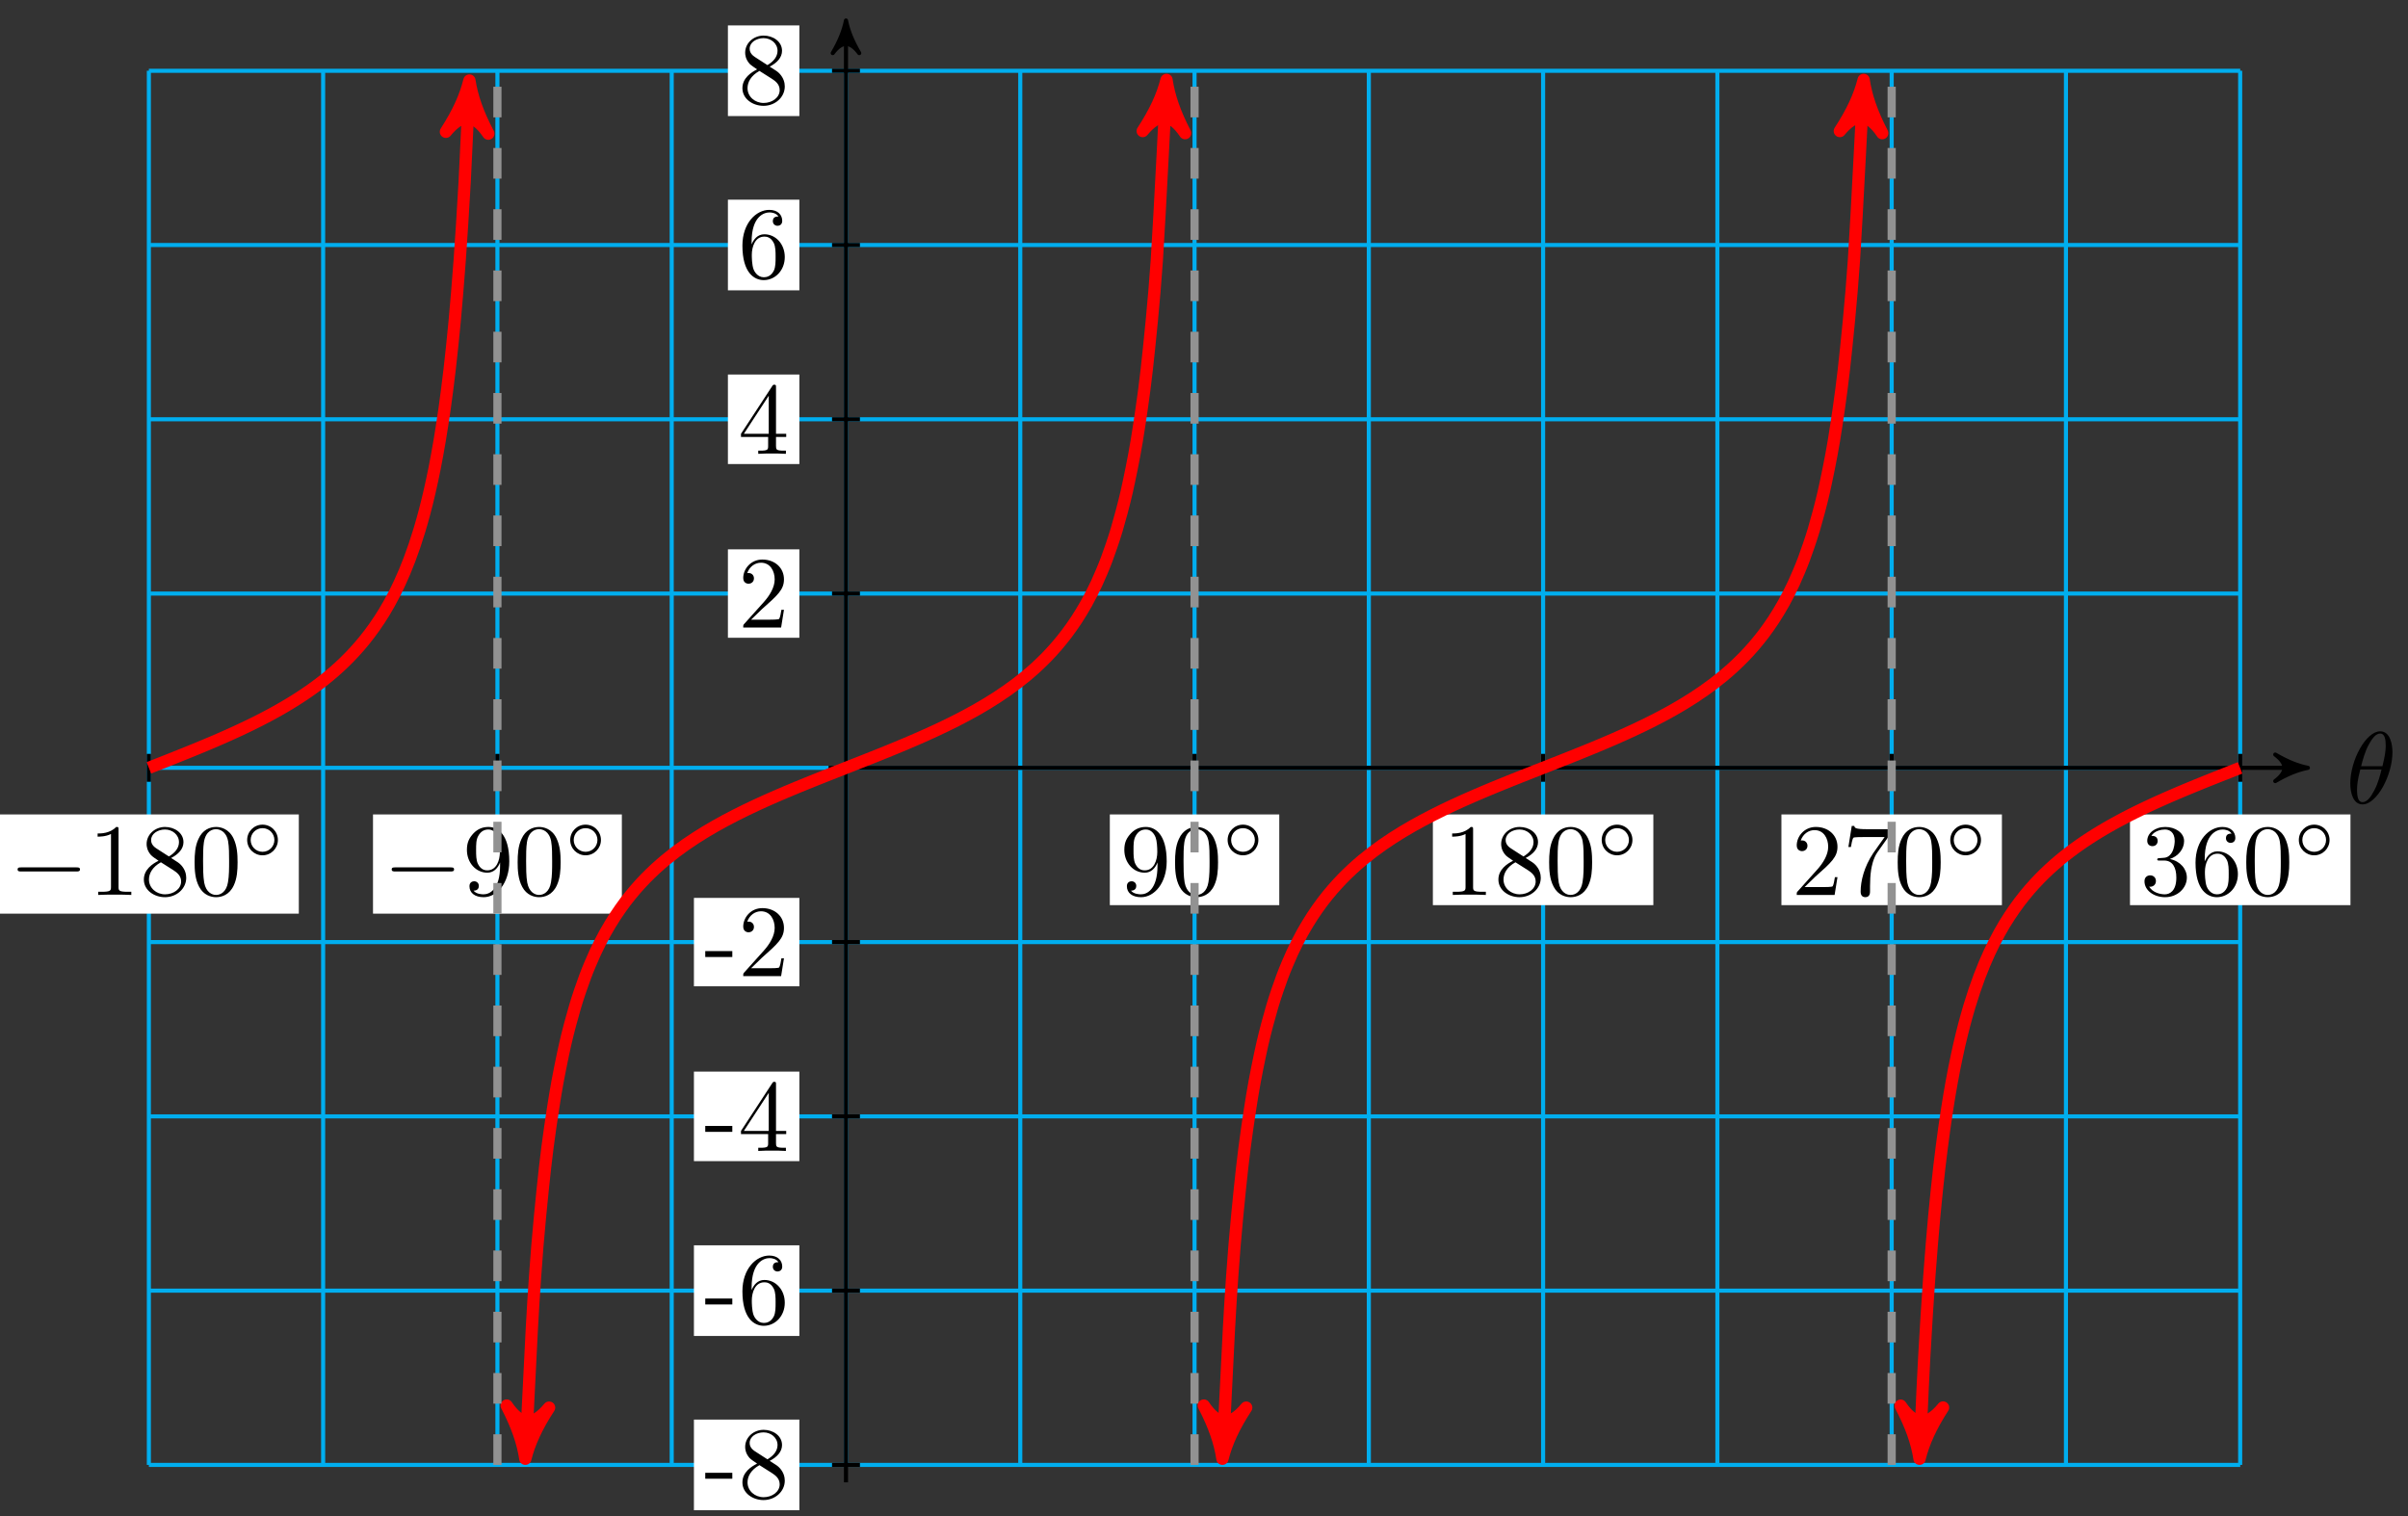 <svg xmlns="http://www.w3.org/2000/svg" xmlns:xlink="http://www.w3.org/1999/xlink" version="1.1" width="235" height="148" viewBox="0 0 235 148">
<rect x="0" y="0" width="235" height="148" fill="#333333" stroke="none"/>
<defs>
<path id="font_1_1" d="M.455 .5C.455 .566 .437 .705 .335 .705 .196 .705 .042 .423 .042 .194 .042 .1 .071-.011 .162-.011 .303-.011 .455 .276 .455 .5M.148 .363C.165 .427 .185 .507 .225 .578 .252 .627 .289 .683 .334 .683 .383 .683 .389 .619 .389 .562 .389 .513 .381 .462 .357 .363H.148M.348 .331C.337 .285 .316 .2 .278 .128 .243 .06 .205 .011 .162 .011 .129 .011 .108 .04 .108 .133 .108 .175 .114 .233 .14 .331H.348Z"/>
<path id="font_2_1" d="M.659 .23C.676 .23 .694 .23 .694 .25 .694 .27 .676 .27 .659 .27H.118C.101 .27 .083 .27 .083 .25 .083 .23 .101 .23 .118 .23H.659Z"/>
<path id="font_3_2" d="M.294 .64C.294 .664 .294 .666 .271 .666 .209 .602 .121 .602 .089 .602V.571C.109 .571 .168 .571 .22 .597V.079C.22 .043 .217 .031 .127 .031H.095V0C.13 .003 .217 .003 .257 .003 .297 .003 .384 .003 .419 0V.031H.387C.297 .031 .294 .042 .294 .079V.64Z"/>
<path id="font_3_7" d="M.163 .457C.117 .487 .113 .521 .113 .538 .113 .599 .178 .641 .249 .641 .322 .641 .386 .589 .386 .517 .386 .46 .347 .412 .287 .377L.163 .457M.309 .362C.381 .399 .43 .451 .43 .517 .43 .609 .341 .666 .25 .666 .15 .666 .069 .592 .069 .499 .069 .481 .071 .436 .113 .389 .124 .377 .161 .352 .186 .335 .128 .306 .042 .25 .042 .151 .042 .045 .144-.022 .249-.022 .362-.022 .457 .061 .457 .168 .457 .204 .446 .249 .408 .291 .389 .312 .373 .322 .309 .362M.209 .32 .332 .242C.36 .223 .407 .193 .407 .132 .407 .058 .332 .006 .25 .006 .164 .006 .092 .068 .092 .151 .092 .209 .124 .273 .209 .32Z"/>
<path id="font_3_1" d="M.46 .32C.46 .4 .455 .48 .42 .554 .374 .65 .292 .666 .25 .666 .19 .666 .117 .64 .076 .547 .044 .478 .039 .4 .039 .32 .039 .245 .043 .155 .084 .079 .127-.002 .2-.022 .249-.022 .303-.022 .379-.001 .423 .094 .455 .163 .46 .241 .46 .32M.249-0C.21-0 .151 .025 .133 .121 .122 .181 .122 .273 .122 .332 .122 .396 .122 .462 .13 .516 .149 .635 .224 .644 .249 .644 .282 .644 .348 .626 .367 .527 .377 .471 .377 .395 .377 .332 .377 .257 .377 .189 .366 .125 .351 .03 .294-0 .249-0Z"/>
<path id="font_4_1" d="M.507 .25C.507 .371 .41 .465 .292 .465 .172 .465 .077 .368 .077 .251 .077 .13 .174 .036 .292 .036 .412 .036 .507 .133 .507 .25M.292 .085C.198 .085 .126 .161 .126 .25 .126 .343 .2 .416 .292 .416 .386 .416 .458 .34 .458 .251 .458 .158 .384 .085 .292 .085Z"/>
<path id="font_3_8" d="M.367 .318V.286C.367 .052 .263 .006 .205 .006 .188 .006 .134 .008 .107 .042 .151 .042 .159 .071 .159 .088 .159 .119 .135 .134 .113 .134 .097 .134 .067 .125 .067 .086 .067 .019 .121-.022 .206-.022 .335-.022 .457 .114 .457 .329 .457 .598 .342 .666 .253 .666 .198 .666 .149 .648 .106 .603 .065 .558 .042 .516 .042 .441 .042 .316 .13 .218 .242 .218 .303 .218 .344 .26 .367 .318M.243 .241C.227 .241 .181 .241 .15 .304 .132 .341 .132 .391 .132 .44 .132 .494 .132 .541 .153 .578 .18 .628 .218 .641 .253 .641 .299 .641 .332 .607 .349 .562 .361 .53 .365 .467 .365 .421 .365 .338 .331 .241 .243 .241Z"/>
<path id="font_3_3" d="M.127 .077 .233 .18C.389 .318 .449 .372 .449 .472 .449 .586 .359 .666 .237 .666 .124 .666 .05 .574 .05 .485 .05 .429 .1 .429 .103 .429 .12 .429 .155 .441 .155 .482 .155 .508 .137 .534 .102 .534 .094 .534 .092 .534 .089 .533 .112 .598 .166 .635 .224 .635 .315 .635 .358 .554 .358 .472 .358 .392 .308 .313 .253 .251L.061 .037C.05 .026 .05 .024 .05 0H.421L.449 .174H.424C.419 .144 .412 .1 .402 .085 .395 .077 .329 .077 .307 .077H.127Z"/>
<path id="font_3_6" d="M.476 .609C.485 .621 .485 .623 .485 .644H.242C.12 .644 .118 .657 .114 .676H.089L.056 .47H.081C.084 .486 .093 .549 .106 .561 .113 .567 .191 .567 .204 .567H.411C.4 .551 .321 .442 .299 .409 .209 .274 .176 .135 .176 .033 .176 .023 .176-.022 .222-.022 .268-.022 .268 .023 .268 .033V.084C.268 .139 .271 .194 .279 .248 .283 .271 .297 .357 .341 .419L.476 .609Z"/>
<path id="font_3_4" d="M.29 .352C.372 .379 .43 .449 .43 .528 .43 .61 .342 .666 .246 .666 .145 .666 .069 .606 .069 .53 .069 .497 .091 .478 .12 .478 .151 .478 .171 .5 .171 .529 .171 .579 .124 .579 .109 .579 .14 .628 .206 .641 .242 .641 .283 .641 .338 .619 .338 .529 .338 .517 .336 .459 .31 .415 .28 .367 .246 .364 .221 .363 .213 .362 .189 .36 .182 .36 .174 .359 .167 .358 .167 .348 .167 .337 .174 .337 .191 .337H.235C.317 .337 .354 .269 .354 .17 .354 .034 .285 .006 .241 .006 .198 .006 .123 .022 .088 .081 .123 .076 .154 .098 .154 .136 .154 .172 .127 .192 .098 .192 .074 .192 .042 .178 .042 .134 .042 .043 .135-.022 .244-.022 .366-.022 .457 .068 .457 .17 .457 .253 .394 .331 .29 .352Z"/>
<path id="font_3_5" d="M.132 .328V.352C.132 .605 .256 .641 .307 .641 .331 .641 .373 .635 .395 .601 .38 .601 .34 .601 .34 .556 .34 .525 .364 .51 .386 .51 .402 .51 .432 .519 .432 .558 .432 .618 .388 .666 .305 .666 .177 .666 .042 .537 .042 .316 .042 .049 .158-.022 .251-.022 .362-.022 .457 .072 .457 .204 .457 .331 .368 .427 .257 .427 .189 .427 .152 .376 .132 .328M.251 .006C.188 .006 .158 .066 .152 .081 .134 .128 .134 .208 .134 .226 .134 .304 .166 .404 .256 .404 .272 .404 .318 .404 .349 .342 .367 .305 .367 .254 .367 .205 .367 .157 .367 .107 .35 .071 .32 .011 .274 .006 .251 .006Z"/>
<path id="font_5_64" d="M.276 .187V.245H.011V.187H.276Z"/>
<path id="font_5_51" d="M.457 .168C.457 .204 .446 .249 .408 .291 .389 .312 .373 .322 .309 .362 .381 .399 .43 .451 .43 .517 .43 .609 .341 .666 .25 .666 .15 .666 .069 .592 .069 .499 .069 .481 .071 .436 .113 .389 .124 .377 .161 .352 .186 .335 .128 .306 .042 .25 .042 .151 .042 .045 .144-.022 .249-.022 .362-.022 .457 .061 .457 .168M.386 .517C.386 .46 .347 .412 .287 .377L.163 .457C.117 .487 .113 .521 .113 .538 .113 .599 .178 .641 .249 .641 .322 .641 .386 .589 .386 .517M.407 .132C.407 .058 .332 .006 .25 .006 .164 .006 .092 .068 .092 .151 .092 .209 .124 .273 .209 .32L.332 .242C.36 .223 .407 .193 .407 .132Z"/>
<path id="font_5_101" d="M.457 .204C.457 .331 .368 .427 .257 .427 .189 .427 .152 .376 .132 .328V.352C.132 .605 .256 .641 .307 .641 .331 .641 .373 .635 .395 .601 .38 .601 .34 .601 .34 .556 .34 .525 .364 .51 .386 .51 .402 .51 .432 .519 .432 .558 .432 .618 .388 .666 .305 .666 .177 .666 .042 .537 .042 .316 .042 .049 .158-.022 .251-.022 .362-.022 .457 .072 .457 .204M.367 .205C.367 .157 .367 .107 .35 .071 .32 .011 .274 .006 .251 .006 .188 .006 .158 .066 .152 .081 .134 .128 .134 .208 .134 .226 .134 .304 .166 .404 .256 .404 .272 .404 .318 .404 .349 .342 .367 .305 .367 .254 .367 .205Z"/>
<path id="font_5_57" d="M.471 .165V.196H.371V.651C.371 .671 .371 .677 .355 .677 .346 .677 .343 .677 .335 .665L.028 .196V.165H.294V.078C.294 .042 .292 .031 .218 .031H.197V0C.238 .003 .29 .003 .332 .003 .374 .003 .427 .003 .468 0V.031H.447C.373 .031 .371 .042 .371 .078V.165H.471M.3 .196H.056L.3 .569V.196Z"/>
<path id="font_5_107" d="M.449 .174H.424C.419 .144 .412 .1 .402 .085 .395 .077 .329 .077 .307 .077H.127L.233 .18C.389 .318 .449 .372 .449 .472 .449 .586 .359 .666 .237 .666 .124 .666 .05 .574 .05 .485 .05 .429 .1 .429 .103 .429 .12 .429 .155 .441 .155 .482 .155 .508 .137 .534 .102 .534 .094 .534 .092 .534 .089 .533 .112 .598 .166 .635 .224 .635 .315 .635 .358 .554 .358 .472 .358 .392 .308 .313 .253 .251L.061 .037C.05 .026 .05 .024 .05 0H.421L.449 .174Z"/>
</defs>
<path transform="matrix(1,0,0,-1,82.561,74.937)" stroke-width=".399" stroke-linecap="butt" stroke-miterlimit="10" stroke-linejoin="miter" fill="none" stroke="#00aeef" d="M-68.033-68.033H136.066M-68.033-51.025H136.066M-68.033-34.017H136.066M-68.033-17.008H136.066M-68.033 0H136.066M-68.033 17.008H136.066M-68.033 34.017H136.066M-68.033 51.025H136.066M-68.033 68.027H136.066M-68.033-68.033V68.033M-51.025-68.033V68.033M-34.017-68.033V68.033M-17.008-68.033V68.033M0-68.033V68.033M17.008-68.033V68.033M34.017-68.033V68.033M51.025-68.033V68.033M68.033-68.033V68.033M85.041-68.033V68.033M102.05-68.033V68.033M119.058-68.033V68.033M136.06-68.033V68.033M136.066 68.033"/>
<path transform="matrix(1,0,0,-1,82.561,74.937)" stroke-width=".399" stroke-linecap="butt" stroke-miterlimit="10" stroke-linejoin="miter" fill="none" stroke="#000000" d="M-1.701 0H141.873"/>
<path transform="matrix(1,0,0,-1,224.434,74.937)" d="M.797 0C-.199 .199-1.196 .598-2.391 1.295-1.196 .399-1.196-.399-2.391-1.295-1.196-.598-.199-.199 .797 0Z"/>
<path transform="matrix(1,0,0,-1,224.434,74.937)" stroke-width=".399" stroke-linecap="butt" stroke-linejoin="round" fill="none" stroke="#000000" d="M.797 0C-.199 .199-1.196 .598-2.391 1.295-1.196 .399-1.196-.399-2.391-1.295-1.196-.598-.199-.199 .797 0Z"/>
<use data-text="&#x03b8;" xlink:href="#font_1_1" transform="matrix(9.963,0,0,-9.963,228.95,78.396)"/>
<path transform="matrix(1,0,0,-1,82.561,74.937)" stroke-width=".399" stroke-linecap="butt" stroke-miterlimit="10" stroke-linejoin="miter" fill="none" stroke="#000000" d="M0-69.734V72.139"/>
<path transform="matrix(0,-1,-1,-0,82.561,2.794)" d="M.797 0C-.199 .199-1.196 .598-2.391 1.295-1.196 .399-1.196-.399-2.391-1.295-1.196-.598-.199-.199 .797 0Z"/>
<path transform="matrix(0,-1,-1,-0,82.561,2.794)" stroke-width=".399" stroke-linecap="butt" stroke-linejoin="round" fill="none" stroke="#000000" d="M.797 0C-.199 .199-1.196 .598-2.391 1.295-1.196 .399-1.196-.399-2.391-1.295-1.196-.598-.199-.199 .797 0Z"/>
<path transform="matrix(1,0,0,-1,82.561,74.937)" stroke-width=".399" stroke-linecap="butt" stroke-miterlimit="10" stroke-linejoin="miter" fill="none" stroke="#000000" d="M-68.033 1.361V-1.361"/>
<path transform="matrix(1,0,0,-1,82.561,74.937)" d="M-82.666-14.232H-53.4V-4.549H-82.666Z" fill="#ffffff"/>
<use data-text="&#x2212;" xlink:href="#font_2_1" transform="matrix(9.963,0,0,-9.963,.891,87.343)"/>
<use data-text="1" xlink:href="#font_3_2" transform="matrix(9.963,0,0,-9.963,8.64,87.343)"/>
<use data-text="8" xlink:href="#font_3_7" transform="matrix(9.963,0,0,-9.963,13.621,87.343)"/>
<use data-text="0" xlink:href="#font_3_1" transform="matrix(9.963,0,0,-9.963,18.603,87.343)"/>
<use data-text="&#x25e6;" xlink:href="#font_4_1" transform="matrix(6.974,0,0,-6.974,23.584,83.726)"/>
<path transform="matrix(1,0,0,-1,82.561,74.937)" stroke-width=".399" stroke-linecap="butt" stroke-miterlimit="10" stroke-linejoin="miter" fill="none" stroke="#000000" d="M-34.017 1.361V-1.361"/>
<path transform="matrix(1,0,0,-1,82.561,74.937)" d="M-46.159-14.232H-21.874V-4.549H-46.159Z" fill="#ffffff"/>
<use data-text="&#x2212;" xlink:href="#font_2_1" transform="matrix(9.963,0,0,-9.963,37.399,87.343)"/>
<use data-text="9" xlink:href="#font_3_8" transform="matrix(9.963,0,0,-9.963,45.148,87.343)"/>
<use data-text="0" xlink:href="#font_3_1" transform="matrix(9.963,0,0,-9.963,50.129,87.343)"/>
<use data-text="&#x25e6;" xlink:href="#font_4_1" transform="matrix(6.974,0,0,-6.974,55.111,83.726)"/>
<path transform="matrix(1,0,0,-1,82.561,74.937)" stroke-width=".399" stroke-linecap="butt" stroke-miterlimit="10" stroke-linejoin="miter" fill="none" stroke="#000000" d="M34.017 1.361V-1.361"/>
<path transform="matrix(1,0,0,-1,82.561,74.937)" d="M25.749-13.402H42.284V-4.549H25.749Z" fill="#ffffff"/>
<use data-text="9" xlink:href="#font_3_8" transform="matrix(9.963,0,0,-9.963,109.306,87.343)"/>
<use data-text="0" xlink:href="#font_3_1" transform="matrix(9.963,0,0,-9.963,114.287,87.343)"/>
<use data-text="&#x25e6;" xlink:href="#font_4_1" transform="matrix(6.974,0,0,-6.974,119.269,83.726)"/>
<path transform="matrix(1,0,0,-1,82.561,74.937)" stroke-width=".399" stroke-linecap="butt" stroke-miterlimit="10" stroke-linejoin="miter" fill="none" stroke="#000000" d="M68.033 1.361V-1.361"/>
<path transform="matrix(1,0,0,-1,82.561,74.937)" d="M57.275-13.402H78.791V-4.549H57.275Z" fill="#ffffff"/>
<use data-text="1" xlink:href="#font_3_2" transform="matrix(9.963,0,0,-9.963,140.832,87.343)"/>
<use data-text="8" xlink:href="#font_3_7" transform="matrix(9.963,0,0,-9.963,145.813,87.343)"/>
<use data-text="0" xlink:href="#font_3_1" transform="matrix(9.963,0,0,-9.963,150.795,87.343)"/>
<use data-text="&#x25e6;" xlink:href="#font_4_1" transform="matrix(6.974,0,0,-6.974,155.776,83.726)"/>
<path transform="matrix(1,0,0,-1,82.561,74.937)" stroke-width=".399" stroke-linecap="butt" stroke-miterlimit="10" stroke-linejoin="miter" fill="none" stroke="#000000" d="M102.05 1.361V-1.361"/>
<path transform="matrix(1,0,0,-1,82.561,74.937)" d="M91.291-13.402H112.808V-4.549H91.291Z" fill="#ffffff"/>
<use data-text="2" xlink:href="#font_3_3" transform="matrix(9.963,0,0,-9.963,174.848,87.343)"/>
<use data-text="7" xlink:href="#font_3_6" transform="matrix(9.963,0,0,-9.963,179.829,87.343)"/>
<use data-text="0" xlink:href="#font_3_1" transform="matrix(9.963,0,0,-9.963,184.811,87.343)"/>
<use data-text="&#x25e6;" xlink:href="#font_4_1" transform="matrix(6.974,0,0,-6.974,189.792,83.726)"/>
<path transform="matrix(1,0,0,-1,82.561,74.937)" stroke-width=".399" stroke-linecap="butt" stroke-miterlimit="10" stroke-linejoin="miter" fill="none" stroke="#000000" d="M136.066 1.361V-1.361"/>
<path transform="matrix(1,0,0,-1,82.561,74.937)" d="M125.308-13.402H146.824V-4.549H125.308Z" fill="#ffffff"/>
<use data-text="3" xlink:href="#font_3_4" transform="matrix(9.963,0,0,-9.963,208.865,87.343)"/>
<use data-text="6" xlink:href="#font_3_5" transform="matrix(9.963,0,0,-9.963,213.846,87.343)"/>
<use data-text="0" xlink:href="#font_3_1" transform="matrix(9.963,0,0,-9.963,218.828,87.343)"/>
<use data-text="&#x25e6;" xlink:href="#font_4_1" transform="matrix(6.974,0,0,-6.974,223.809,83.726)"/>
<path transform="matrix(1,0,0,-1,82.561,74.937)" stroke-width=".399" stroke-linecap="butt" stroke-miterlimit="10" stroke-linejoin="miter" fill="none" stroke="#000000" d="M1.361-68.033H-1.361"/>
<path transform="matrix(1,0,0,-1,82.561,74.937)" d="M-14.84-72.456H-4.549V-63.61H-14.84Z" fill="#ffffff"/>
<use data-text="-" xlink:href="#font_5_64" transform="matrix(9.963,0,0,-9.963,68.717,146.181)"/>
<use data-text="8" xlink:href="#font_5_51" transform="matrix(9.963,0,0,-9.963,72.035,146.181)"/>
<path transform="matrix(1,0,0,-1,82.561,74.937)" stroke-width=".399" stroke-linecap="butt" stroke-miterlimit="10" stroke-linejoin="miter" fill="none" stroke="#000000" d="M1.361-51.025H-1.361"/>
<path transform="matrix(1,0,0,-1,82.561,74.937)" d="M-14.84-55.448H-4.549V-46.601H-14.84Z" fill="#ffffff"/>
<use data-text="-" xlink:href="#font_5_64" transform="matrix(9.963,0,0,-9.963,68.717,129.173)"/>
<use data-text="6" xlink:href="#font_5_101" transform="matrix(9.963,0,0,-9.963,72.035,129.173)"/>
<path transform="matrix(1,0,0,-1,82.561,74.937)" stroke-width=".399" stroke-linecap="butt" stroke-miterlimit="10" stroke-linejoin="miter" fill="none" stroke="#000000" d="M1.361-34.017H-1.361"/>
<path transform="matrix(1,0,0,-1,82.561,74.937)" d="M-14.84-38.385H-4.549V-29.648H-14.84Z" fill="#ffffff"/>
<use data-text="-" xlink:href="#font_5_64" transform="matrix(9.963,0,0,-9.963,68.717,112.328)"/>
<use data-text="4" xlink:href="#font_5_57" transform="matrix(9.963,0,0,-9.963,72.035,112.328)"/>
<path transform="matrix(1,0,0,-1,82.561,74.937)" stroke-width=".399" stroke-linecap="butt" stroke-miterlimit="10" stroke-linejoin="miter" fill="none" stroke="#000000" d="M1.361-17.008H-1.361"/>
<path transform="matrix(1,0,0,-1,82.561,74.937)" d="M-14.84-21.322H-4.549V-12.694H-14.84Z" fill="#ffffff"/>
<use data-text="-" xlink:href="#font_5_64" transform="matrix(9.963,0,0,-9.963,68.717,95.264)"/>
<use data-text="2" xlink:href="#font_5_107" transform="matrix(9.963,0,0,-9.963,72.035,95.264)"/>
<path transform="matrix(1,0,0,-1,82.561,74.937)" stroke-width=".399" stroke-linecap="butt" stroke-miterlimit="10" stroke-linejoin="miter" fill="none" stroke="#000000" d="M1.361 17.008H-1.361"/>
<path transform="matrix(1,0,0,-1,82.561,74.937)" d="M-11.523 12.694H-4.549V21.322H-11.523Z" fill="#ffffff"/>
<use data-text="2" xlink:href="#font_5_107" transform="matrix(9.963,0,0,-9.963,72.035,61.245)"/>
<path transform="matrix(1,0,0,-1,82.561,74.937)" stroke-width=".399" stroke-linecap="butt" stroke-miterlimit="10" stroke-linejoin="miter" fill="none" stroke="#000000" d="M1.361 34.017H-1.361"/>
<path transform="matrix(1,0,0,-1,82.561,74.937)" d="M-11.523 29.648H-4.549V38.385H-11.523Z" fill="#ffffff"/>
<use data-text="4" xlink:href="#font_5_57" transform="matrix(9.963,0,0,-9.963,72.035,44.291)"/>
<path transform="matrix(1,0,0,-1,82.561,74.937)" stroke-width=".399" stroke-linecap="butt" stroke-miterlimit="10" stroke-linejoin="miter" fill="none" stroke="#000000" d="M1.361 51.025H-1.361"/>
<path transform="matrix(1,0,0,-1,82.561,74.937)" d="M-11.523 46.601H-4.549V55.448H-11.523Z" fill="#ffffff"/>
<use data-text="6" xlink:href="#font_5_101" transform="matrix(9.963,0,0,-9.963,72.035,27.118)"/>
<path transform="matrix(1,0,0,-1,82.561,74.937)" stroke-width=".399" stroke-linecap="butt" stroke-miterlimit="10" stroke-linejoin="miter" fill="none" stroke="#000000" d="M1.361 68.033H-1.361"/>
<path transform="matrix(1,0,0,-1,82.561,74.937)" d="M-11.523 63.61H-4.549V72.456H-11.523Z" fill="#ffffff"/>
<use data-text="8" xlink:href="#font_5_51" transform="matrix(9.963,0,0,-9.963,72.035,10.109)"/>
<path transform="matrix(1,0,0,-1,82.561,74.937)" stroke-width="1.196" stroke-linecap="butt" stroke-miterlimit="10" stroke-linejoin="miter" fill="none" stroke="#ff0000" d="M-31.231-66.158C-30.616-53.708-30.616-53.708-30.345-49.68-30.073-45.651-29.638-41.45-29.366-38.994-29.094-36.539-28.659-33.645-28.387-31.981-28.116-30.316-27.68-28.208-27.409-27-27.137-25.792-26.702-24.195-26.43-23.275-26.158-22.355-25.723-21.098-25.451-20.37-25.18-19.642-24.744-18.623-24.473-18.031-24.201-17.439-23.766-16.595-23.494-16.102-23.222-15.61-22.787-14.898-22.515-14.479-22.244-14.061-21.808-13.447-21.537-13.086-21.265-12.725-20.83-12.192-20.558-11.876-20.286-11.56-19.851-11.088-19.579-10.808-19.308-10.528-18.872-10.108-18.601-9.858-18.329-9.607-17.894-9.227-17.622-9.001-17.35-8.774-16.915-8.429-16.643-8.223-16.372-8.016-15.936-7.7-15.665-7.509-15.393-7.319-14.958-7.027-14.686-6.851-14.414-6.675-13.979-6.404-13.707-6.239-13.436-6.075-13-5.821-12.729-5.666-12.457-5.512-12.022-5.273-11.75-5.127-11.478-4.981-11.043-4.755-10.771-4.617-10.5-4.478-10.064-4.263-9.793-4.131-9.521-3.999-9.086-3.792-8.814-3.666-8.542-3.539-8.107-3.34-7.835-3.218-7.564-3.096-7.128-2.904-6.857-2.786-6.585-2.668-6.15-2.481-5.878-2.366-5.606-2.251-5.171-2.069-4.899-1.957-4.628-1.845-4.192-1.667-3.921-1.556-3.649-1.446-3.214-1.271-2.942-1.162-2.67-1.053-2.235-.88-1.963-.773-1.692-.665-1.256-.494-.985-.387-.713-.28-.278-.109-.006-.002 .266 .104 .701 .275 .973 .382 1.244 .489 1.68 .661 1.951 .768 2.223 .876 2.658 1.049 2.93 1.157 3.202 1.266 3.637 1.441 3.909 1.551 4.18 1.662 4.616 1.84 4.887 1.952 5.159 2.064 5.594 2.246 5.866 2.361 6.138 2.476 6.573 2.663 6.845 2.781 7.116 2.899 7.552 3.091 7.823 3.213 8.095 3.335 8.53 3.534 8.802 3.66 9.074 3.787 9.509 3.993 9.781 4.125 10.052 4.257 10.488 4.473 10.759 4.611 11.031 4.749 11.466 4.975 11.738 5.121 12.01 5.266 12.445 5.505 12.717 5.659 12.988 5.814 13.424 6.068 13.695 6.232 13.967 6.396 14.402 6.667 14.674 6.843 14.946 7.019 15.381 7.311 15.653 7.501 15.924 7.691 16.36 8.007 16.631 8.213 16.903 8.42 17.338 8.764 17.61 8.99 17.882 9.217 18.317 9.595 18.589 9.846 18.86 10.096 19.296 10.517 19.567 10.796 19.839 11.076 20.274 11.547 20.546 11.862 20.818 12.178 21.253 12.711 21.525 13.071 21.796 13.431 22.232 14.043 22.503 14.46 22.775 14.878 23.211 15.589 23.482 16.081 23.754 16.573 24.189 17.415 24.461 18.006 24.732 18.596 25.168 19.612 25.439 20.337 25.711 21.063 26.147 22.319 26.418 23.236 26.69 24.153 27.125 25.746 27.397 26.949 27.668 28.152 28.104 30.249 28.375 31.906 28.647 33.563 29.083 36.447 29.354 38.89 29.626 41.333 30.061 45.513 30.333 49.515 30.604 53.517 31.311 67.733 31.218 65.863"/>
<path transform="matrix(-.049,.999,.999,.049,51.33,141.098)" d="M1.275 0C-.319 .319-1.913 .956-3.826 2.072-1.913 .638-1.913-.638-3.826-2.072-1.913-.956-.319-.319 1.275 0Z" fill="#ff0000"/>
<path transform="matrix(-.049,.999,.999,.049,51.33,141.098)" stroke-width="1.196" stroke-linecap="butt" stroke-linejoin="round" fill="none" stroke="#ff0000" d="M1.275 0C-.319 .319-1.913 .956-3.826 2.072-1.913 .638-1.913-.638-3.826-2.072-1.913-.956-.319-.319 1.275 0Z"/>
<path transform="matrix(.05,-.999,-.999,-.05,113.779,9.071)" d="M1.275 0C-.319 .319-1.913 .956-3.826 2.072-1.913 .638-1.913-.638-3.826-2.072-1.913-.956-.319-.319 1.275 0Z" fill="#ff0000"/>
<path transform="matrix(.05,-.999,-.999,-.05,113.779,9.071)" stroke-width="1.196" stroke-linecap="butt" stroke-linejoin="round" fill="none" stroke="#ff0000" d="M1.275 0C-.319 .319-1.913 .956-3.826 2.072-1.913 .638-1.913-.638-3.826-2.072-1.913-.956-.319-.319 1.275 0Z"/>
<path transform="matrix(1,0,0,-1,82.561,74.937)" stroke-width=".797" stroke-linecap="butt" stroke-dasharray="2.989,2.989" stroke-miterlimit="10" stroke-linejoin="miter" fill="none" stroke="#929292" d="M-34.017-68.033V68.033"/>
<path transform="matrix(1,0,0,-1,82.561,74.937)" stroke-width=".797" stroke-linecap="butt" stroke-dasharray="2.989,2.989" stroke-miterlimit="10" stroke-linejoin="miter" fill="none" stroke="#929292" d="M34.017-68.033V68.033"/>
<path transform="matrix(1,0,0,-1,82.561,74.937)" stroke-width=".797" stroke-linecap="butt" stroke-dasharray="2.989,2.989" stroke-miterlimit="10" stroke-linejoin="miter" fill="none" stroke="#929292" d="M102.05-68.033V68.033"/>
<path transform="matrix(1,0,0,-1,82.561,74.937)" stroke-width="1.196" stroke-linecap="butt" stroke-miterlimit="10" stroke-linejoin="miter" fill="none" stroke="#ff0000" d="M36.802-66.158C37.417-53.708 37.417-53.708 37.688-49.68 37.96-45.651 38.395-41.45 38.667-38.994 38.938-36.539 39.374-33.645 39.646-31.981 39.917-30.316 40.353-28.208 40.624-27 40.896-25.792 41.331-24.195 41.603-23.275 41.875-22.355 42.31-21.098 42.582-20.37 42.853-19.642 43.289-18.623 43.56-18.031 43.832-17.439 44.267-16.595 44.539-16.102 44.811-15.61 45.246-14.898 45.518-14.479 45.789-14.061 46.225-13.447 46.496-13.086 46.768-12.725 47.203-12.192 47.475-11.876 47.747-11.56 48.182-11.088 48.454-10.808 48.725-10.528 49.161-10.108 49.432-9.858 49.704-9.607 50.139-9.227 50.411-9.001 50.683-8.774 51.118-8.429 51.39-8.223 51.661-8.016 52.097-7.7 52.368-7.509 52.64-7.319 53.075-7.027 53.347-6.851 53.619-6.675 54.054-6.404 54.326-6.239 54.597-6.075 55.033-5.821 55.304-5.666 55.576-5.512 56.011-5.273 56.283-5.127 56.555-4.981 56.99-4.755 57.262-4.617 57.533-4.478 57.969-4.263 58.24-4.131 58.512-3.999 58.947-3.792 59.219-3.666 59.491-3.539 59.926-3.34 60.198-3.218 60.469-3.096 60.905-2.904 61.176-2.786 61.448-2.668 61.883-2.481 62.155-2.366 62.427-2.251 62.862-2.069 63.134-1.957 63.405-1.845 63.841-1.667 64.112-1.556 64.384-1.446 64.819-1.271 65.091-1.162 65.363-1.053 65.798-.88 66.07-.773 66.341-.665 66.777-.494 67.048-.387 67.32-.28 67.755-.109 68.027-.002 68.299 .104 68.734 .275 69.006 .382 69.277 .489 69.713 .661 69.984 .768 70.256 .876 70.691 1.049 70.963 1.157 71.235 1.266 71.67 1.441 71.942 1.551 72.213 1.662 72.649 1.84 72.92 1.952 73.192 2.064 73.627 2.246 73.899 2.361 74.171 2.476 74.606 2.663 74.878 2.781 75.149 2.899 75.585 3.091 75.856 3.213 76.128 3.335 76.564 3.534 76.835 3.66 77.107 3.787 77.542 3.993 77.814 4.125 78.085 4.257 78.521 4.473 78.792 4.611 79.064 4.749 79.5 4.975 79.771 5.121 80.043 5.266 80.478 5.505 80.75 5.659 81.021 5.814 81.457 6.068 81.728 6.232 82 6.396 82.436 6.667 82.707 6.843 82.979 7.019 83.414 7.311 83.686 7.501 83.957 7.691 84.393 8.007 84.664 8.213 84.936 8.42 85.372 8.764 85.643 8.99 85.915 9.217 86.35 9.595 86.622 9.846 86.893 10.096 87.329 10.517 87.6 10.796 87.872 11.076 88.308 11.547 88.579 11.862 88.851 12.178 89.286 12.711 89.558 13.071 89.829 13.431 90.265 14.043 90.536 14.46 90.808 14.878 91.244 15.589 91.515 16.081 91.787 16.573 92.222 17.415 92.494 18.006 92.765 18.596 93.201 19.612 93.472 20.337 93.744 21.063 94.18 22.319 94.451 23.236 94.723 24.153 95.158 25.746 95.43 26.949 95.701 28.152 96.137 30.249 96.409 31.906 96.68 33.563 97.116 36.447 97.387 38.89 97.659 41.333 98.094 45.513 98.366 49.515 98.637 53.517 99.345 67.733 99.251 65.863"/>
<path transform="matrix(-.049,.999,.999,.049,119.363,141.098)" d="M1.275 0C-.319 .319-1.913 .956-3.826 2.072-1.913 .638-1.913-.638-3.826-2.072-1.913-.956-.319-.319 1.275 0Z" fill="#ff0000"/>
<path transform="matrix(-.049,.999,.999,.049,119.363,141.098)" stroke-width="1.196" stroke-linecap="butt" stroke-linejoin="round" fill="none" stroke="#ff0000" d="M1.275 0C-.319 .319-1.913 .956-3.826 2.072-1.913 .638-1.913-.638-3.826-2.072-1.913-.956-.319-.319 1.275 0Z"/>
<path transform="matrix(.05,-.999,-.999,-.05,181.812,9.071)" d="M1.275 0C-.319 .319-1.913 .956-3.826 2.072-1.913 .638-1.913-.638-3.826-2.072-1.913-.956-.319-.319 1.275 0Z" fill="#ff0000"/>
<path transform="matrix(.05,-.999,-.999,-.05,181.812,9.071)" stroke-width="1.196" stroke-linecap="butt" stroke-linejoin="round" fill="none" stroke="#ff0000" d="M1.275 0C-.319 .319-1.913 .956-3.826 2.072-1.913 .638-1.913-.638-3.826-2.072-1.913-.956-.319-.319 1.275 0Z"/>
<path transform="matrix(1,0,0,-1,82.561,74.937)" stroke-width="1.196" stroke-linecap="butt" stroke-miterlimit="10" stroke-linejoin="miter" fill="none" stroke="#ff0000" d="M-68.033 0C-68.033 0-67.68 .139-67.544 .192-67.408 .245-67.19 .331-67.055 .384-66.919 .437-66.701 .523-66.565 .577-66.43 .63-66.212 .716-66.076 .77-65.94 .824-65.723 .91-65.587 .964-65.451 1.018-65.234 1.105-65.098 1.16-64.962 1.214-64.744 1.301-64.609 1.356-64.473 1.41-64.255 1.498-64.119 1.554-63.984 1.609-63.766 1.697-63.63 1.753-63.494 1.808-63.277 1.898-63.141 1.954-63.005 2.01-62.788 2.101-62.652 2.157-62.516 2.214-62.298 2.306-62.163 2.363-62.027 2.421-61.809 2.513-61.673 2.571-61.538 2.63-61.32 2.724-61.184 2.783-61.048 2.842-60.831 2.937-60.695 2.997-60.559 3.057-60.341 3.154-60.206 3.215-60.07 3.276-59.852 3.374-59.717 3.436-59.581 3.498-59.363 3.599-59.227 3.662-59.092 3.725-58.874 3.827-58.738 3.892-58.602 3.956-58.385 4.061-58.249 4.126-58.113 4.192-57.895 4.299-57.76 4.367-57.624 4.434-57.406 4.543-57.27 4.612-57.135 4.681-56.917 4.793-56.781 4.864-56.646 4.935-56.428 5.05-56.292 5.122-56.156 5.195-55.939 5.313-55.803 5.388-55.667 5.462-55.449 5.584-55.314 5.661-55.178 5.738-54.96 5.863-54.824 5.943-54.689 6.022-54.471 6.151-54.335 6.233-54.2 6.315-53.982 6.449-53.846 6.534-53.71 6.619-53.493 6.757-53.357 6.845-53.221 6.933-53.003 7.076-52.868 7.167-52.732 7.259-52.514 7.408-52.378 7.503-52.243 7.598-52.025 7.752-51.889 7.851-51.753 7.95-51.536 8.111-51.4 8.214-51.264 8.318-51.047 8.486-50.911 8.594-50.775 8.702-50.557 8.878-50.422 8.991-50.286 9.104-50.068 9.29-49.932 9.409-49.797 9.527-49.579 9.722-49.443 9.847-49.307 9.972-49.09 10.177-48.954 10.309-48.818 10.441-48.601 10.657-48.465 10.797-48.329 10.936-48.111 11.166-47.976 11.313-47.84 11.461-47.622 11.705-47.486 11.862-47.351 12.02-47.133 12.279-46.997 12.447-46.861 12.615-46.644 12.892-46.508 13.071-46.372 13.251-46.155 13.549-46.019 13.741-45.883 13.934-45.665 14.253-45.53 14.46-45.394 14.668-45.176 15.012-45.04 15.236-44.905 15.461-44.687 15.836-44.551 16.08-44.415 16.325-44.198 16.732-44.062 16.999-43.926 17.266-43.709 17.711-43.573 18.004-43.437 18.297-43.219 18.787-43.084 19.11-42.948 19.434-42.73 19.976-42.594 20.336-42.459 20.695-42.241 21.299-42.105 21.701-41.969 22.103-41.752 22.779-41.616 23.232-41.48 23.685-41.262 24.449-41.127 24.964-40.991 25.479-40.773 26.351-40.638 26.943-40.502 27.534-40.284 28.541-40.148 29.229-40.013 29.917-39.795 31.089-39.659 31.899-39.523 32.708-39.306 34.095-39.17 35.063-39.034 36.031-38.816 37.694-38.681 38.874-38.545 40.054-38.327 42.096-38.191 43.569-38.056 45.041-37.838 47.596-37.702 49.487-37.567 51.378-37.349 54.677-37.213 57.2-37.077 59.723-36.724 67.672-36.807 65.801"/>
<path transform="matrix(.044,-.999,-.999,-.044,45.754,9.132)" d="M1.275 0C-.319 .319-1.913 .956-3.826 2.072-1.913 .638-1.913-.638-3.826-2.072-1.913-.956-.319-.319 1.275 0Z" fill="#ff0000"/>
<path transform="matrix(.044,-.999,-.999,-.044,45.754,9.132)" stroke-width="1.196" stroke-linecap="butt" stroke-linejoin="round" fill="none" stroke="#ff0000" d="M1.275 0C-.319 .319-1.913 .956-3.826 2.072-1.913 .638-1.913-.638-3.826-2.072-1.913-.956-.319-.319 1.275 0Z"/>
<path transform="matrix(1,0,0,-1,82.561,74.937)" stroke-width="1.196" stroke-linecap="butt" stroke-miterlimit="10" stroke-linejoin="miter" fill="none" stroke="#ff0000" d="M104.825-66.158C105.096-60.002 105.096-60.002 105.232-57.456 105.368-54.91 105.585-51.587 105.721-49.68 105.857-47.774 106.075-45.198 106.21-43.715 106.346-42.233 106.564-40.183 106.699-38.997 106.835-37.81 107.053-36.136 107.189-35.163 107.324-34.19 107.542-32.797 107.678-31.984 107.814-31.171 108.031-29.991 108.167-29.301 108.303-28.61 108.521-27.6 108.656-27.006 108.792-26.412 109.01-25.535 109.145-25.018 109.281-24.501 109.499-23.735 109.635-23.281 109.77-22.826 109.988-22.147 110.124-21.743 110.26-21.34 110.477-20.734 110.613-20.373 110.749-20.013 110.967-19.468 111.102-19.144 111.238-18.819 111.456-18.328 111.591-18.034 111.727-17.741 111.945-17.294 112.081-17.027 112.216-16.759 112.434-16.352 112.57-16.106 112.706-15.861 112.923-15.485 113.059-15.26 113.195-15.035 113.413-14.691 113.548-14.483 113.684-14.275 113.902-13.954 114.038-13.761 114.173-13.567 114.391-13.27 114.527-13.09 114.662-12.911 114.88-12.633 115.016-12.464 115.152-12.296 115.369-12.037 115.505-11.879 115.641-11.722 115.859-11.477 115.994-11.329 116.13-11.181 116.348-10.951 116.484-10.812 116.619-10.672 116.837-10.455 116.973-10.323 117.109-10.191 117.326-9.985 117.462-9.86 117.598-9.735 117.815-9.54 117.951-9.421 118.087-9.302 118.305-9.117 118.44-9.003 118.576-8.89 118.794-8.714 118.93-8.606 119.065-8.498 119.283-8.329 119.419-8.225 119.555-8.122 119.772-7.96 119.908-7.861 120.044-7.762 120.261-7.608 120.397-7.513 120.533-7.418 120.751-7.268 120.886-7.177 121.022-7.085 121.24-6.942 121.376-6.854 121.511-6.766 121.729-6.627 121.865-6.542 122.001-6.457 122.218-6.324 122.354-6.242 122.49-6.16 122.707-6.03 122.843-5.951 122.979-5.871 123.197-5.746 123.332-5.669 123.468-5.592 123.686-5.471 123.822-5.396 123.957-5.321 124.175-5.203 124.311-5.13 124.447-5.058 124.664-4.942 124.8-4.871 124.936-4.8 125.153-4.688 125.289-4.619 125.425-4.55 125.643-4.441 125.778-4.374 125.914-4.306 126.132-4.2 126.268-4.134 126.403-4.068 126.621-3.963 126.757-3.899 126.893-3.834 127.11-3.732 127.246-3.669 127.382-3.605 127.6-3.505 127.735-3.443 127.871-3.38 128.089-3.282 128.225-3.221 128.36-3.16 128.578-3.063 128.714-3.003 128.849-2.943 129.067-2.848 129.203-2.789 129.339-2.73 129.556-2.636 129.692-2.578 129.828-2.519 130.046-2.427 130.181-2.369 130.317-2.312 130.535-2.22 130.671-2.163 130.806-2.106 131.024-2.016 131.16-1.96 131.295-1.904 131.513-1.814 131.649-1.759 131.785-1.703 132.002-1.614 132.138-1.559 132.274-1.504 132.492-1.416 132.627-1.361 132.763-1.307 132.981-1.219 133.117-1.165 133.252-1.111 133.47-1.024 133.606-.97 133.742-.916 133.959-.83 134.095-.776 134.231-.722 134.448-.636 134.584-.583 134.72-.529 134.938-.443 135.073-.39 135.209-.336 135.427-.251 135.563-.197 135.698-.144 136.052-.005 136.052-.005"/>
<path transform="matrix(-.044,.999,.999,.044,187.386,141.098)" d="M1.275 0C-.319 .319-1.913 .956-3.826 2.072-1.913 .638-1.913-.638-3.826-2.072-1.913-.956-.319-.319 1.275 0Z" fill="#ff0000"/>
<path transform="matrix(-.044,.999,.999,.044,187.386,141.098)" stroke-width="1.196" stroke-linecap="butt" stroke-linejoin="round" fill="none" stroke="#ff0000" d="M1.275 0C-.319 .319-1.913 .956-3.826 2.072-1.913 .638-1.913-.638-3.826-2.072-1.913-.956-.319-.319 1.275 0Z"/>
</svg>
